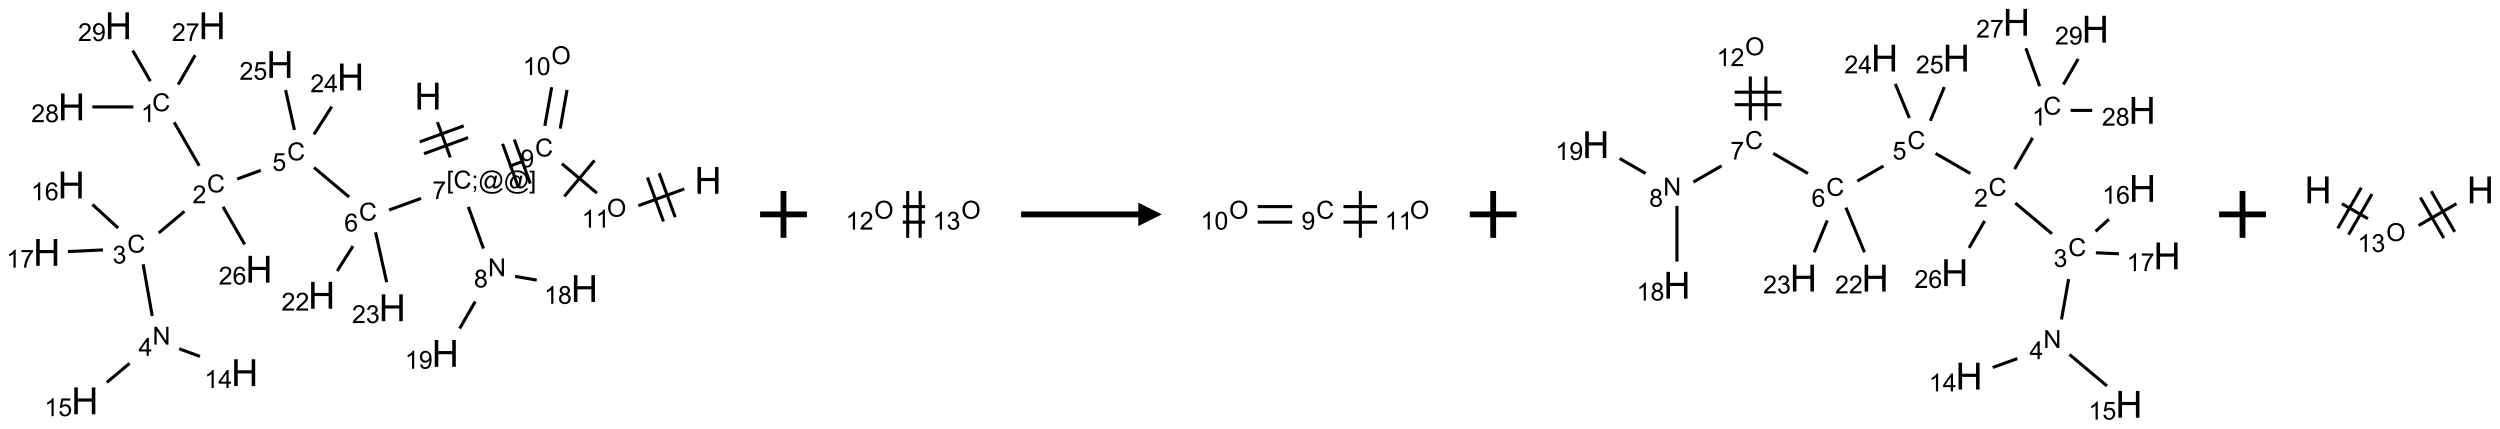 <?xml version="1.0" encoding="UTF-8"?>
<svg xmlns="http://www.w3.org/2000/svg" xmlns:xlink="http://www.w3.org/1999/xlink" width="1067" height="183" viewBox="0 0 1067 183">
<defs>
<g>
<g id="glyph-0-0">
<path d="M 2 0 L 2 -10 L 10 -10 L 10 0 Z M 2.25 -0.25 L 9.75 -0.25 L 9.75 -9.75 L 2.25 -9.75 Z M 2.25 -0.25 "/>
</g>
<g id="glyph-0-1">
<path d="M 1.281 0 L 1.281 -11.453 L 2.797 -11.453 L 2.797 -6.75 L 8.75 -6.75 L 8.75 -11.453 L 10.266 -11.453 L 10.266 0 L 8.75 0 L 8.75 -5.398 L 2.797 -5.398 L 2.797 0 Z M 1.281 0 "/>
</g>
<g id="glyph-1-0">
<path d="M 1.332 0 L 1.332 -6.668 L 6.668 -6.668 L 6.668 0 Z M 1.5 -0.168 L 6.5 -0.168 L 6.5 -6.5 L 1.5 -6.5 Z M 1.5 -0.168 "/>
</g>
<g id="glyph-1-1">
<path d="M 0.723 2.121 L 0.723 -7.637 L 2.793 -7.637 L 2.793 -6.859 L 1.66 -6.859 L 1.66 1.344 L 2.793 1.344 L 2.793 2.121 Z M 0.723 2.121 "/>
</g>
<g id="glyph-1-2">
<path d="M 6.27 -2.676 L 7.281 -2.422 C 7.07 -1.594 6.688 -0.961 6.137 -0.523 C 5.586 -0.086 4.914 0.129 4.121 0.129 C 3.297 0.129 2.629 -0.039 2.113 -0.371 C 1.598 -0.707 1.203 -1.191 0.934 -1.828 C 0.664 -2.465 0.531 -3.145 0.531 -3.875 C 0.531 -4.672 0.684 -5.363 0.988 -5.957 C 1.293 -6.547 1.723 -6.996 2.285 -7.305 C 2.844 -7.613 3.461 -7.766 4.137 -7.766 C 4.898 -7.766 5.543 -7.57 6.062 -7.184 C 6.582 -6.793 6.945 -6.246 7.152 -5.543 L 6.156 -5.309 C 5.98 -5.863 5.723 -6.266 5.387 -6.52 C 5.051 -6.773 4.625 -6.902 4.113 -6.902 C 3.527 -6.902 3.039 -6.762 2.645 -6.48 C 2.25 -6.199 1.973 -5.82 1.812 -5.348 C 1.652 -4.871 1.574 -4.383 1.574 -3.879 C 1.574 -3.23 1.668 -2.664 1.855 -2.18 C 2.047 -1.695 2.34 -1.332 2.738 -1.094 C 3.137 -0.855 3.57 -0.734 4.035 -0.734 C 4.602 -0.734 5.082 -0.898 5.473 -1.223 C 5.867 -1.551 6.133 -2.035 6.27 -2.676 Z M 6.27 -2.676 "/>
</g>
<g id="glyph-1-3">
<path d="M 0.949 -4.465 L 0.949 -5.531 L 2.016 -5.531 L 2.016 -4.465 Z M 0.949 0 L 0.949 -1.066 L 2.016 -1.066 L 2.016 0 C 2.016 0.391 1.945 0.711 1.809 0.949 C 1.668 1.191 1.449 1.379 1.145 1.512 L 0.887 1.109 C 1.082 1.023 1.23 0.895 1.324 0.727 C 1.418 0.559 1.469 0.316 1.48 0 Z M 0.949 0 "/>
</g>
<g id="glyph-1-4">
<path d="M 6.047 -0.848 C 5.82 -0.59 5.57 -0.379 5.289 -0.223 C 5.008 -0.062 4.73 0.016 4.449 0.016 C 4.141 0.016 3.84 -0.074 3.547 -0.254 C 3.254 -0.434 3.02 -0.715 2.836 -1.09 C 2.652 -1.465 2.562 -1.875 2.562 -2.324 C 2.562 -2.875 2.703 -3.43 2.988 -3.98 C 3.27 -4.535 3.621 -4.953 4.043 -5.23 C 4.461 -5.508 4.871 -5.645 5.266 -5.645 C 5.566 -5.645 5.855 -5.566 6.129 -5.41 C 6.402 -5.25 6.641 -5.012 6.84 -4.688 L 7.016 -5.496 L 7.949 -5.496 L 7.199 -2 C 7.094 -1.516 7.043 -1.246 7.043 -1.191 C 7.043 -1.098 7.078 -1.02 7.148 -0.949 C 7.219 -0.883 7.305 -0.848 7.406 -0.848 C 7.59 -0.848 7.832 -0.953 8.129 -1.168 C 8.527 -1.445 8.84 -1.816 9.07 -2.285 C 9.301 -2.75 9.418 -3.234 9.418 -3.73 C 9.418 -4.309 9.27 -4.852 8.973 -5.355 C 8.676 -5.859 8.23 -6.262 7.645 -6.562 C 7.055 -6.863 6.406 -7.016 5.691 -7.016 C 4.879 -7.016 4.137 -6.824 3.465 -6.445 C 2.793 -6.066 2.273 -5.52 1.902 -4.809 C 1.535 -4.098 1.348 -3.34 1.348 -2.527 C 1.348 -1.676 1.535 -0.941 1.902 -0.328 C 2.273 0.285 2.809 0.742 3.508 1.035 C 4.207 1.328 4.984 1.473 5.832 1.473 C 6.742 1.473 7.504 1.32 8.121 1.016 C 8.734 0.711 9.195 0.34 9.5 -0.098 L 10.441 -0.098 C 10.266 0.266 9.961 0.637 9.531 1.016 C 9.102 1.395 8.59 1.695 7.996 1.914 C 7.402 2.133 6.688 2.246 5.848 2.246 C 5.078 2.246 4.367 2.145 3.715 1.949 C 3.066 1.75 2.512 1.453 2.051 1.055 C 1.594 0.656 1.25 0.199 1.016 -0.316 C 0.723 -0.973 0.578 -1.684 0.578 -2.441 C 0.578 -3.289 0.75 -4.098 1.098 -4.863 C 1.523 -5.805 2.125 -6.527 2.902 -7.027 C 3.684 -7.527 4.629 -7.777 5.738 -7.777 C 6.602 -7.777 7.375 -7.602 8.059 -7.246 C 8.746 -6.895 9.285 -6.371 9.684 -5.672 C 10.02 -5.07 10.188 -4.418 10.188 -3.715 C 10.188 -2.707 9.832 -1.812 9.125 -1.031 C 8.492 -0.328 7.801 0.02 7.051 0.02 C 6.812 0.02 6.617 -0.016 6.473 -0.09 C 6.324 -0.16 6.215 -0.266 6.145 -0.402 C 6.102 -0.488 6.066 -0.637 6.047 -0.848 Z M 3.527 -2.262 C 3.527 -1.785 3.641 -1.414 3.863 -1.152 C 4.09 -0.887 4.348 -0.754 4.641 -0.754 C 4.836 -0.754 5.039 -0.812 5.254 -0.93 C 5.469 -1.047 5.676 -1.219 5.871 -1.449 C 6.066 -1.676 6.23 -1.969 6.355 -2.32 C 6.48 -2.672 6.543 -3.027 6.543 -3.379 C 6.543 -3.852 6.426 -4.219 6.191 -4.48 C 5.957 -4.738 5.672 -4.871 5.332 -4.871 C 5.109 -4.871 4.902 -4.812 4.707 -4.699 C 4.512 -4.586 4.32 -4.406 4.137 -4.156 C 3.953 -3.906 3.805 -3.602 3.691 -3.246 C 3.582 -2.887 3.527 -2.559 3.527 -2.262 Z M 3.527 -2.262 "/>
</g>
<g id="glyph-1-5">
<path d="M 2.27 2.121 L 0.203 2.121 L 0.203 1.344 L 1.332 1.344 L 1.332 -6.859 L 0.203 -6.859 L 0.203 -7.637 L 2.27 -7.637 Z M 2.27 2.121 "/>
</g>
<g id="glyph-1-6">
<path d="M 0.504 -6.637 L 0.504 -7.535 L 5.449 -7.535 L 5.449 -6.809 C 4.961 -6.289 4.48 -5.602 4.004 -4.746 C 3.527 -3.887 3.156 -3.004 2.895 -2.098 C 2.707 -1.461 2.59 -0.762 2.535 0 L 1.574 0 C 1.582 -0.602 1.703 -1.328 1.926 -2.176 C 2.152 -3.027 2.477 -3.848 2.898 -4.637 C 3.32 -5.426 3.77 -6.094 4.246 -6.637 Z M 0.504 -6.637 "/>
</g>
<g id="glyph-1-7">
<path d="M 5.309 -5.766 L 4.375 -5.691 C 4.293 -6.059 4.172 -6.328 4.02 -6.496 C 3.766 -6.762 3.453 -6.895 3.082 -6.895 C 2.785 -6.895 2.523 -6.812 2.297 -6.645 C 2 -6.43 1.77 -6.117 1.598 -5.703 C 1.43 -5.289 1.34 -4.703 1.332 -3.938 C 1.559 -4.281 1.836 -4.535 2.16 -4.703 C 2.488 -4.871 2.828 -4.953 3.188 -4.953 C 3.812 -4.953 4.344 -4.723 4.785 -4.262 C 5.223 -3.801 5.441 -3.207 5.441 -2.48 C 5.441 -2 5.34 -1.555 5.133 -1.145 C 4.926 -0.73 4.641 -0.418 4.281 -0.199 C 3.922 0.02 3.512 0.129 3.051 0.129 C 2.27 0.129 1.633 -0.156 1.141 -0.73 C 0.648 -1.305 0.402 -2.254 0.402 -3.574 C 0.402 -5.051 0.672 -6.121 1.219 -6.793 C 1.695 -7.375 2.336 -7.668 3.141 -7.668 C 3.742 -7.668 4.234 -7.5 4.617 -7.16 C 5 -6.824 5.23 -6.359 5.309 -5.766 Z M 1.48 -2.473 C 1.48 -2.152 1.547 -1.844 1.684 -1.547 C 1.82 -1.25 2.016 -1.027 2.262 -0.871 C 2.508 -0.719 2.766 -0.641 3.035 -0.641 C 3.434 -0.641 3.773 -0.801 4.059 -1.121 C 4.344 -1.441 4.484 -1.875 4.484 -2.422 C 4.484 -2.949 4.344 -3.367 4.062 -3.668 C 3.781 -3.973 3.426 -4.125 3 -4.125 C 2.578 -4.125 2.219 -3.973 1.922 -3.668 C 1.625 -3.363 1.48 -2.969 1.48 -2.473 Z M 1.48 -2.473 "/>
</g>
<g id="glyph-1-8">
<path d="M 0.441 -2 L 1.426 -2.082 C 1.5 -1.605 1.668 -1.242 1.934 -1.004 C 2.199 -0.762 2.52 -0.641 2.895 -0.641 C 3.348 -0.641 3.73 -0.812 4.043 -1.152 C 4.355 -1.492 4.512 -1.941 4.512 -2.504 C 4.512 -3.039 4.359 -3.461 4.059 -3.77 C 3.758 -4.078 3.367 -4.234 2.879 -4.234 C 2.578 -4.234 2.305 -4.164 2.062 -4.027 C 1.82 -3.891 1.629 -3.715 1.488 -3.496 L 0.609 -3.609 L 1.348 -7.531 L 5.145 -7.531 L 5.145 -6.637 L 2.098 -6.637 L 1.688 -4.582 C 2.145 -4.902 2.625 -5.062 3.129 -5.062 C 3.797 -5.062 4.359 -4.832 4.816 -4.371 C 5.277 -3.91 5.504 -3.312 5.504 -2.59 C 5.504 -1.898 5.305 -1.301 4.902 -0.797 C 4.41 -0.18 3.742 0.129 2.895 0.129 C 2.199 0.129 1.633 -0.062 1.195 -0.453 C 0.758 -0.844 0.504 -1.359 0.441 -2 Z M 0.441 -2 "/>
</g>
<g id="glyph-1-9">
<path d="M 5.371 -0.902 L 5.371 0 L 0.324 0 C 0.316 -0.227 0.352 -0.441 0.434 -0.652 C 0.562 -0.996 0.766 -1.332 1.051 -1.668 C 1.332 -2 1.742 -2.387 2.277 -2.824 C 3.105 -3.504 3.668 -4.043 3.957 -4.441 C 4.25 -4.84 4.395 -5.215 4.395 -5.566 C 4.395 -5.938 4.262 -6.254 3.996 -6.508 C 3.73 -6.762 3.387 -6.891 2.957 -6.891 C 2.508 -6.891 2.145 -6.754 1.875 -6.484 C 1.605 -6.215 1.469 -5.84 1.465 -5.359 L 0.5 -5.457 C 0.566 -6.176 0.812 -6.727 1.246 -7.102 C 1.676 -7.477 2.254 -7.668 2.98 -7.668 C 3.711 -7.668 4.293 -7.465 4.719 -7.059 C 5.145 -6.652 5.359 -6.148 5.359 -5.547 C 5.359 -5.242 5.297 -4.941 5.172 -4.645 C 5.047 -4.352 4.84 -4.039 4.551 -3.715 C 4.262 -3.387 3.777 -2.938 3.105 -2.371 C 2.543 -1.898 2.18 -1.578 2.02 -1.41 C 1.859 -1.242 1.73 -1.07 1.625 -0.902 Z M 5.371 -0.902 "/>
</g>
<g id="glyph-1-10">
<path d="M 3.973 0 L 3.035 0 L 3.035 -5.973 C 2.809 -5.758 2.516 -5.543 2.148 -5.328 C 1.781 -5.113 1.453 -4.953 1.16 -4.844 L 1.16 -5.75 C 1.684 -5.996 2.145 -6.297 2.535 -6.645 C 2.93 -6.996 3.207 -7.336 3.371 -7.668 L 3.973 -7.668 Z M 3.973 0 "/>
</g>
<g id="glyph-1-11">
<path d="M 1.887 -4.141 C 1.496 -4.281 1.207 -4.484 1.02 -4.75 C 0.832 -5.016 0.738 -5.328 0.738 -5.699 C 0.738 -6.254 0.938 -6.719 1.34 -7.098 C 1.738 -7.477 2.27 -7.668 2.934 -7.668 C 3.598 -7.668 4.137 -7.473 4.543 -7.086 C 4.949 -6.699 5.152 -6.227 5.152 -5.672 C 5.152 -5.316 5.059 -5.008 4.871 -4.746 C 4.688 -4.484 4.406 -4.281 4.027 -4.141 C 4.496 -3.988 4.852 -3.742 5.098 -3.402 C 5.34 -3.062 5.465 -2.656 5.465 -2.184 C 5.465 -1.531 5.234 -0.98 4.77 -0.535 C 4.309 -0.09 3.703 0.129 2.949 0.129 C 2.195 0.129 1.586 -0.094 1.125 -0.539 C 0.664 -0.984 0.434 -1.543 0.434 -2.207 C 0.434 -2.703 0.559 -3.121 0.809 -3.457 C 1.062 -3.793 1.422 -4.02 1.887 -4.141 Z M 1.699 -5.73 C 1.699 -5.367 1.812 -5.074 2.047 -4.844 C 2.281 -4.613 2.582 -4.5 2.953 -4.5 C 3.312 -4.5 3.609 -4.613 3.84 -4.84 C 4.07 -5.066 4.188 -5.348 4.188 -5.676 C 4.188 -6.02 4.07 -6.309 3.832 -6.543 C 3.594 -6.777 3.297 -6.895 2.941 -6.895 C 2.586 -6.895 2.289 -6.781 2.051 -6.551 C 1.816 -6.324 1.699 -6.047 1.699 -5.73 Z M 1.395 -2.203 C 1.395 -1.938 1.461 -1.676 1.586 -1.426 C 1.711 -1.176 1.902 -0.984 2.152 -0.848 C 2.402 -0.711 2.672 -0.641 2.957 -0.641 C 3.406 -0.641 3.777 -0.785 4.066 -1.074 C 4.359 -1.363 4.504 -1.727 4.504 -2.172 C 4.504 -2.625 4.355 -2.996 4.055 -3.293 C 3.754 -3.586 3.379 -3.734 2.926 -3.734 C 2.484 -3.734 2.121 -3.59 1.832 -3.297 C 1.543 -3.004 1.395 -2.641 1.395 -2.203 Z M 1.395 -2.203 "/>
</g>
<g id="glyph-1-12">
<path d="M 0.582 -1.766 L 1.484 -1.848 C 1.562 -1.426 1.707 -1.117 1.922 -0.926 C 2.137 -0.734 2.414 -0.641 2.75 -0.641 C 3.039 -0.641 3.289 -0.707 3.508 -0.84 C 3.727 -0.973 3.902 -1.148 4.043 -1.367 C 4.18 -1.586 4.297 -1.887 4.391 -2.262 C 4.484 -2.637 4.531 -3.016 4.531 -3.406 C 4.531 -3.449 4.531 -3.512 4.527 -3.594 C 4.34 -3.297 4.082 -3.055 3.758 -2.867 C 3.434 -2.68 3.082 -2.59 2.703 -2.59 C 2.07 -2.59 1.535 -2.816 1.098 -3.277 C 0.66 -3.734 0.441 -4.34 0.441 -5.09 C 0.441 -5.863 0.672 -6.484 1.129 -6.957 C 1.586 -7.43 2.156 -7.668 2.844 -7.668 C 3.34 -7.668 3.793 -7.531 4.207 -7.266 C 4.617 -7 4.93 -6.617 5.145 -6.121 C 5.355 -5.629 5.465 -4.91 5.465 -3.973 C 5.465 -2.996 5.359 -2.223 5.145 -1.645 C 4.934 -1.066 4.617 -0.625 4.199 -0.324 C 3.781 -0.02 3.293 0.129 2.73 0.129 C 2.133 0.129 1.645 -0.035 1.266 -0.367 C 0.887 -0.699 0.66 -1.164 0.582 -1.766 Z M 4.422 -5.137 C 4.422 -5.676 4.277 -6.102 3.992 -6.418 C 3.707 -6.734 3.359 -6.891 2.957 -6.891 C 2.543 -6.891 2.18 -6.719 1.871 -6.379 C 1.562 -6.039 1.406 -5.598 1.406 -5.059 C 1.406 -4.57 1.555 -4.176 1.848 -3.871 C 2.141 -3.566 2.5 -3.418 2.934 -3.418 C 3.367 -3.418 3.723 -3.57 4.004 -3.871 C 4.281 -4.176 4.422 -4.598 4.422 -5.137 Z M 4.422 -5.137 "/>
</g>
<g id="glyph-1-13">
<path d="M 0.449 -2.016 L 1.387 -2.141 C 1.492 -1.609 1.676 -1.227 1.934 -0.992 C 2.191 -0.758 2.508 -0.641 2.879 -0.641 C 3.32 -0.641 3.695 -0.793 3.996 -1.098 C 4.301 -1.402 4.453 -1.781 4.453 -2.234 C 4.453 -2.664 4.312 -3.02 4.031 -3.301 C 3.75 -3.578 3.391 -3.719 2.957 -3.719 C 2.781 -3.719 2.562 -3.684 2.297 -3.613 L 2.402 -4.438 C 2.465 -4.43 2.516 -4.426 2.551 -4.426 C 2.949 -4.426 3.312 -4.531 3.629 -4.738 C 3.949 -4.949 4.109 -5.27 4.109 -5.703 C 4.109 -6.047 3.992 -6.332 3.762 -6.559 C 3.527 -6.785 3.227 -6.895 2.859 -6.895 C 2.496 -6.895 2.191 -6.781 1.949 -6.551 C 1.707 -6.324 1.547 -5.98 1.48 -5.52 L 0.543 -5.688 C 0.656 -6.316 0.918 -6.805 1.324 -7.148 C 1.73 -7.492 2.234 -7.668 2.84 -7.668 C 3.254 -7.668 3.641 -7.578 3.988 -7.398 C 4.34 -7.219 4.609 -6.977 4.793 -6.668 C 4.98 -6.359 5.074 -6.031 5.074 -5.684 C 5.074 -5.352 4.984 -5.051 4.809 -4.781 C 4.629 -4.512 4.367 -4.297 4.02 -4.137 C 4.473 -4.031 4.824 -3.816 5.074 -3.488 C 5.324 -3.16 5.449 -2.75 5.449 -2.254 C 5.449 -1.59 5.203 -1.023 4.719 -0.559 C 4.234 -0.098 3.617 0.137 2.875 0.137 C 2.203 0.137 1.648 -0.062 1.207 -0.465 C 0.762 -0.863 0.512 -1.379 0.449 -2.016 Z M 0.449 -2.016 "/>
</g>
<g id="glyph-1-14">
<path d="M 0.812 0 L 0.812 -7.637 L 1.848 -7.637 L 5.859 -1.641 L 5.859 -7.637 L 6.828 -7.637 L 6.828 0 L 5.793 0 L 1.781 -6 L 1.781 0 Z M 0.812 0 "/>
</g>
<g id="glyph-1-15">
<path d="M 3.449 0 L 3.449 -1.828 L 0.137 -1.828 L 0.137 -2.688 L 3.621 -7.637 L 4.387 -7.637 L 4.387 -2.688 L 5.418 -2.688 L 5.418 -1.828 L 4.387 -1.828 L 4.387 0 Z M 3.449 -2.688 L 3.449 -6.129 L 1.059 -2.688 Z M 3.449 -2.688 "/>
</g>
<g id="glyph-1-16">
<path d="M 0.516 -3.719 C 0.516 -4.984 0.855 -5.977 1.535 -6.695 C 2.215 -7.414 3.094 -7.77 4.172 -7.77 C 4.875 -7.77 5.512 -7.602 6.078 -7.266 C 6.645 -6.93 7.074 -6.461 7.371 -5.855 C 7.668 -5.254 7.816 -4.57 7.816 -3.809 C 7.816 -3.035 7.66 -2.34 7.348 -1.73 C 7.035 -1.117 6.594 -0.656 6.02 -0.34 C 5.449 -0.027 4.828 0.129 4.168 0.129 C 3.449 0.129 2.805 -0.043 2.238 -0.391 C 1.672 -0.738 1.246 -1.211 0.953 -1.812 C 0.66 -2.414 0.516 -3.047 0.516 -3.719 Z M 1.559 -3.703 C 1.559 -2.781 1.805 -2.059 2.301 -1.527 C 2.793 -1 3.414 -0.734 4.16 -0.734 C 4.922 -0.734 5.547 -1 6.039 -1.535 C 6.531 -2.07 6.777 -2.828 6.777 -3.812 C 6.777 -4.434 6.672 -4.977 6.461 -5.441 C 6.25 -5.902 5.945 -6.262 5.539 -6.52 C 5.133 -6.773 4.68 -6.902 4.176 -6.902 C 3.461 -6.902 2.848 -6.656 2.332 -6.164 C 1.816 -5.672 1.559 -4.852 1.559 -3.703 Z M 1.559 -3.703 "/>
</g>
<g id="glyph-1-17">
<path d="M 0.441 -3.766 C 0.441 -4.668 0.535 -5.395 0.723 -5.945 C 0.906 -6.496 1.184 -6.922 1.551 -7.219 C 1.918 -7.516 2.375 -7.668 2.934 -7.668 C 3.344 -7.668 3.703 -7.586 4.012 -7.418 C 4.32 -7.254 4.574 -7.016 4.777 -6.707 C 4.977 -6.395 5.137 -6.016 5.25 -5.57 C 5.363 -5.125 5.422 -4.523 5.422 -3.766 C 5.422 -2.871 5.328 -2.148 5.145 -1.598 C 4.961 -1.047 4.688 -0.621 4.32 -0.32 C 3.953 -0.02 3.492 0.129 2.934 0.129 C 2.195 0.129 1.617 -0.133 1.199 -0.66 C 0.695 -1.297 0.441 -2.332 0.441 -3.766 Z M 1.406 -3.766 C 1.406 -2.512 1.555 -1.68 1.848 -1.262 C 2.141 -0.848 2.5 -0.641 2.934 -0.641 C 3.363 -0.641 3.727 -0.848 4.02 -1.266 C 4.312 -1.684 4.457 -2.516 4.457 -3.766 C 4.457 -5.023 4.312 -5.859 4.02 -6.27 C 3.727 -6.684 3.359 -6.891 2.922 -6.891 C 2.492 -6.891 2.148 -6.707 1.891 -6.344 C 1.566 -5.879 1.406 -5.02 1.406 -3.766 Z M 1.406 -3.766 "/>
</g>
</g>
</defs>
<path fill="none" stroke-width="0.033" stroke-linecap="butt" stroke-linejoin="miter" stroke="rgb(0%, 0%, 0%)" stroke-opacity="1" stroke-miterlimit="10" d="M 4.169 1.028 L 4.306 1.405 " transform="matrix(40, 0, 0, 40, 19.936, 10.99)"/>
<path fill="none" stroke-width="0.033" stroke-linecap="butt" stroke-linejoin="miter" stroke="rgb(0%, 0%, 0%)" stroke-opacity="1" stroke-miterlimit="10" d="M 4.026 1.365 L 4.496 1.194 " transform="matrix(40, 0, 0, 40, 19.936, 10.99)"/>
<path fill="none" stroke-width="0.033" stroke-linecap="butt" stroke-linejoin="miter" stroke="rgb(0%, 0%, 0%)" stroke-opacity="1" stroke-miterlimit="10" d="M 3.98 1.239 L 4.45 1.068 " transform="matrix(40, 0, 0, 40, 19.936, 10.99)"/>
<path fill="none" stroke-width="0.033" stroke-linecap="butt" stroke-linejoin="miter" stroke="rgb(0%, 0%, 0%)" stroke-opacity="1" stroke-miterlimit="10" d="M 3.994 1.842 L 3.653 1.966 " transform="matrix(40, 0, 0, 40, 19.936, 10.99)"/>
<path fill="none" stroke-width="0.033" stroke-linecap="butt" stroke-linejoin="miter" stroke="rgb(0%, 0%, 0%)" stroke-opacity="1" stroke-miterlimit="10" d="M 3.226 1.827 L 2.852 1.513 " transform="matrix(40, 0, 0, 40, 19.936, 10.99)"/>
<path fill="none" stroke-width="0.033" stroke-linecap="butt" stroke-linejoin="miter" stroke="rgb(0%, 0%, 0%)" stroke-opacity="1" stroke-miterlimit="10" d="M 2.285 1.543 L 2.032 1.635 " transform="matrix(40, 0, 0, 40, 19.936, 10.99)"/>
<path fill="none" stroke-width="0.033" stroke-linecap="butt" stroke-linejoin="miter" stroke="rgb(0%, 0%, 0%)" stroke-opacity="1" stroke-miterlimit="10" d="M 1.627 1.494 L 1.36 1.03 " transform="matrix(40, 0, 0, 40, 19.936, 10.99)"/>
<path fill="none" stroke-width="0.033" stroke-linecap="butt" stroke-linejoin="miter" stroke="rgb(0%, 0%, 0%)" stroke-opacity="1" stroke-miterlimit="10" d="M 1.403 0.628 L 1.584 0.314 " transform="matrix(40, 0, 0, 40, 19.936, 10.99)"/>
<path fill="none" stroke-width="0.033" stroke-linecap="butt" stroke-linejoin="miter" stroke="rgb(0%, 0%, 0%)" stroke-opacity="1" stroke-miterlimit="10" d="M 0.925 0.866 L 0.487 0.866 " transform="matrix(40, 0, 0, 40, 19.936, 10.99)"/>
<path fill="none" stroke-width="0.033" stroke-linecap="butt" stroke-linejoin="miter" stroke="rgb(0%, 0%, 0%)" stroke-opacity="1" stroke-miterlimit="10" d="M 1.106 0.591 L 0.918 0.265 " transform="matrix(40, 0, 0, 40, 19.936, 10.99)"/>
<path fill="none" stroke-width="0.033" stroke-linecap="butt" stroke-linejoin="miter" stroke="rgb(0%, 0%, 0%)" stroke-opacity="1" stroke-miterlimit="10" d="M 1.469 1.981 L 1.195 2.211 " transform="matrix(40, 0, 0, 40, 19.936, 10.99)"/>
<path fill="none" stroke-width="0.033" stroke-linecap="butt" stroke-linejoin="miter" stroke="rgb(0%, 0%, 0%)" stroke-opacity="1" stroke-miterlimit="10" d="M 1.029 2.545 L 1.126 3.097 " transform="matrix(40, 0, 0, 40, 19.936, 10.99)"/>
<path fill="none" stroke-width="0.033" stroke-linecap="butt" stroke-linejoin="miter" stroke="rgb(0%, 0%, 0%)" stroke-opacity="1" stroke-miterlimit="10" d="M 1.413 3.447 L 1.635 3.528 " transform="matrix(40, 0, 0, 40, 19.936, 10.99)"/>
<path fill="none" stroke-width="0.033" stroke-linecap="butt" stroke-linejoin="miter" stroke="rgb(0%, 0%, 0%)" stroke-opacity="1" stroke-miterlimit="10" d="M 0.884 3.602 L 0.641 3.806 " transform="matrix(40, 0, 0, 40, 19.936, 10.99)"/>
<path fill="none" stroke-width="0.033" stroke-linecap="butt" stroke-linejoin="miter" stroke="rgb(0%, 0%, 0%)" stroke-opacity="1" stroke-miterlimit="10" d="M 0.762 2.158 L 0.488 1.907 " transform="matrix(40, 0, 0, 40, 19.936, 10.99)"/>
<path fill="none" stroke-width="0.033" stroke-linecap="butt" stroke-linejoin="miter" stroke="rgb(0%, 0%, 0%)" stroke-opacity="1" stroke-miterlimit="10" d="M 0.6 2.392 L 0.227 2.409 " transform="matrix(40, 0, 0, 40, 19.936, 10.99)"/>
<path fill="none" stroke-width="0.033" stroke-linecap="butt" stroke-linejoin="miter" stroke="rgb(0%, 0%, 0%)" stroke-opacity="1" stroke-miterlimit="10" d="M 1.881 1.932 L 2.112 2.333 " transform="matrix(40, 0, 0, 40, 19.936, 10.99)"/>
<path fill="none" stroke-width="0.033" stroke-linecap="butt" stroke-linejoin="miter" stroke="rgb(0%, 0%, 0%)" stroke-opacity="1" stroke-miterlimit="10" d="M 2.852 1.159 L 3.041 0.863 " transform="matrix(40, 0, 0, 40, 19.936, 10.99)"/>
<path fill="none" stroke-width="0.033" stroke-linecap="butt" stroke-linejoin="miter" stroke="rgb(0%, 0%, 0%)" stroke-opacity="1" stroke-miterlimit="10" d="M 2.643 1.112 L 2.549 0.687 " transform="matrix(40, 0, 0, 40, 19.936, 10.99)"/>
<path fill="none" stroke-width="0.033" stroke-linecap="butt" stroke-linejoin="miter" stroke="rgb(0%, 0%, 0%)" stroke-opacity="1" stroke-miterlimit="10" d="M 3.268 2.351 L 3.099 2.617 " transform="matrix(40, 0, 0, 40, 19.936, 10.99)"/>
<path fill="none" stroke-width="0.033" stroke-linecap="butt" stroke-linejoin="miter" stroke="rgb(0%, 0%, 0%)" stroke-opacity="1" stroke-miterlimit="10" d="M 3.509 2.204 L 3.627 2.736 " transform="matrix(40, 0, 0, 40, 19.936, 10.99)"/>
<path fill="none" stroke-width="0.033" stroke-linecap="butt" stroke-linejoin="miter" stroke="rgb(0%, 0%, 0%)" stroke-opacity="1" stroke-miterlimit="10" d="M 4.499 1.933 L 4.66 2.377 " transform="matrix(40, 0, 0, 40, 19.936, 10.99)"/>
<path fill="none" stroke-width="0.033" stroke-linecap="butt" stroke-linejoin="miter" stroke="rgb(0%, 0%, 0%)" stroke-opacity="1" stroke-miterlimit="10" d="M 4.998 2.674 L 5.228 2.714 " transform="matrix(40, 0, 0, 40, 19.936, 10.99)"/>
<path fill="none" stroke-width="0.033" stroke-linecap="butt" stroke-linejoin="miter" stroke="rgb(0%, 0%, 0%)" stroke-opacity="1" stroke-miterlimit="10" d="M 4.572 2.943 L 4.406 3.231 " transform="matrix(40, 0, 0, 40, 19.936, 10.99)"/>
<path fill="none" stroke-width="0.033" stroke-linecap="butt" stroke-linejoin="miter" stroke="rgb(0%, 0%, 0%)" stroke-opacity="1" stroke-miterlimit="10" d="M 4.934 1.5 L 5.091 1.443 " transform="matrix(40, 0, 0, 40, 19.936, 10.99)"/>
<path fill="none" stroke-width="0.033" stroke-linecap="butt" stroke-linejoin="miter" stroke="rgb(0%, 0%, 0%)" stroke-opacity="1" stroke-miterlimit="10" d="M 5.16 1.684 L 4.989 1.214 " transform="matrix(40, 0, 0, 40, 19.936, 10.99)"/>
<path fill="none" stroke-width="0.033" stroke-linecap="butt" stroke-linejoin="miter" stroke="rgb(0%, 0%, 0%)" stroke-opacity="1" stroke-miterlimit="10" d="M 5.035 1.73 L 4.864 1.26 " transform="matrix(40, 0, 0, 40, 19.936, 10.99)"/>
<path fill="none" stroke-width="0.033" stroke-linecap="butt" stroke-linejoin="miter" stroke="rgb(0%, 0%, 0%)" stroke-opacity="1" stroke-miterlimit="10" d="M 5.479 1.097 L 5.552 0.685 " transform="matrix(40, 0, 0, 40, 19.936, 10.99)"/>
<path fill="none" stroke-width="0.033" stroke-linecap="butt" stroke-linejoin="miter" stroke="rgb(0%, 0%, 0%)" stroke-opacity="1" stroke-miterlimit="10" d="M 5.315 1.068 L 5.388 0.656 " transform="matrix(40, 0, 0, 40, 19.936, 10.99)"/>
<path fill="none" stroke-width="0.033" stroke-linecap="butt" stroke-linejoin="miter" stroke="rgb(0%, 0%, 0%)" stroke-opacity="1" stroke-miterlimit="10" d="M 5.497 1.472 L 5.871 1.786 " transform="matrix(40, 0, 0, 40, 19.936, 10.99)"/>
<path fill="none" stroke-width="0.033" stroke-linecap="butt" stroke-linejoin="miter" stroke="rgb(0%, 0%, 0%)" stroke-opacity="1" stroke-miterlimit="10" d="M 5.523 1.821 L 5.845 1.437 " transform="matrix(40, 0, 0, 40, 19.936, 10.99)"/>
<path fill="none" stroke-width="0.033" stroke-linecap="butt" stroke-linejoin="miter" stroke="rgb(0%, 0%, 0%)" stroke-opacity="1" stroke-miterlimit="10" d="M 6.312 1.92 L 6.803 1.741 " transform="matrix(40, 0, 0, 40, 19.936, 10.99)"/>
<path fill="none" stroke-width="0.033" stroke-linecap="butt" stroke-linejoin="miter" stroke="rgb(0%, 0%, 0%)" stroke-opacity="1" stroke-miterlimit="10" d="M 6.706 2.043 L 6.535 1.573 " transform="matrix(40, 0, 0, 40, 19.936, 10.99)"/>
<path fill="none" stroke-width="0.033" stroke-linecap="butt" stroke-linejoin="miter" stroke="rgb(0%, 0%, 0%)" stroke-opacity="1" stroke-miterlimit="10" d="M 6.581 2.089 L 6.41 1.619 " transform="matrix(40, 0, 0, 40, 19.936, 10.99)"/>
<g fill="rgb(0%, 0%, 0%)" fill-opacity="1">
<use xlink:href="#glyph-0-1" x="176.902" y="46.762"/>
</g>
<g fill="rgb(0%, 0%, 0%)" fill-opacity="1">
<use xlink:href="#glyph-1-1" x="190.57" y="80.477"/>
<use xlink:href="#glyph-1-2" x="193.534" y="80.477"/>
<use xlink:href="#glyph-1-3" x="201.237" y="80.477"/>
<use xlink:href="#glyph-1-4" x="204.201" y="80.477"/>
<use xlink:href="#glyph-1-4" x="215.029" y="80.477"/>
<use xlink:href="#glyph-1-5" x="225.857" y="80.477"/>
</g>
<g fill="rgb(0%, 0%, 0%)" fill-opacity="1">
<use xlink:href="#glyph-1-6" x="184.512" y="84.973"/>
</g>
<g fill="rgb(0%, 0%, 0%)" fill-opacity="1">
<use xlink:href="#glyph-1-2" x="153.176" y="94.148"/>
</g>
<g fill="rgb(0%, 0%, 0%)" fill-opacity="1">
<use xlink:href="#glyph-1-7" x="146.93" y="98.785"/>
</g>
<g fill="rgb(0%, 0%, 0%)" fill-opacity="1">
<use xlink:href="#glyph-1-2" x="122.535" y="68.438"/>
</g>
<g fill="rgb(0%, 0%, 0%)" fill-opacity="1">
<use xlink:href="#glyph-1-8" x="116.223" y="72.938"/>
</g>
<g fill="rgb(0%, 0%, 0%)" fill-opacity="1">
<use xlink:href="#glyph-1-2" x="88.32" y="82.117"/>
</g>
<g fill="rgb(0%, 0%, 0%)" fill-opacity="1">
<use xlink:href="#glyph-1-9" x="82.148" y="86.754"/>
</g>
<g fill="rgb(0%, 0%, 0%)" fill-opacity="1">
<use xlink:href="#glyph-1-2" x="64.945" y="47.477"/>
</g>
<g fill="rgb(0%, 0%, 0%)" fill-opacity="1">
<use xlink:href="#glyph-1-10" x="60.168" y="52.113"/>
</g>
<g fill="rgb(0%, 0%, 0%)" fill-opacity="1">
<use xlink:href="#glyph-0-1" x="84.766" y="16.719"/>
</g>
<g fill="rgb(0%, 0%, 0%)" fill-opacity="1">
<use xlink:href="#glyph-1-9" x="73.336" y="17.512"/>
<use xlink:href="#glyph-1-6" x="79.268" y="17.512"/>
</g>
<g fill="rgb(0%, 0%, 0%)" fill-opacity="1">
<use xlink:href="#glyph-0-1" x="24.766" y="51.359"/>
</g>
<g fill="rgb(0%, 0%, 0%)" fill-opacity="1">
<use xlink:href="#glyph-1-9" x="13.32" y="52.152"/>
<use xlink:href="#glyph-1-11" x="19.253" y="52.152"/>
</g>
<g fill="rgb(0%, 0%, 0%)" fill-opacity="1">
<use xlink:href="#glyph-0-1" x="44.766" y="16.719"/>
</g>
<g fill="rgb(0%, 0%, 0%)" fill-opacity="1">
<use xlink:href="#glyph-1-9" x="33.32" y="17.512"/>
<use xlink:href="#glyph-1-12" x="39.253" y="17.512"/>
</g>
<g fill="rgb(0%, 0%, 0%)" fill-opacity="1">
<use xlink:href="#glyph-1-2" x="54.305" y="107.828"/>
</g>
<g fill="rgb(0%, 0%, 0%)" fill-opacity="1">
<use xlink:href="#glyph-1-13" x="48.055" y="112.465"/>
</g>
<g fill="rgb(0%, 0%, 0%)" fill-opacity="1">
<use xlink:href="#glyph-1-14" x="65.078" y="147.09"/>
</g>
<g fill="rgb(0%, 0%, 0%)" fill-opacity="1">
<use xlink:href="#glyph-1-15" x="59.141" y="151.824"/>
</g>
<g fill="rgb(0%, 0%, 0%)" fill-opacity="1">
<use xlink:href="#glyph-0-1" x="98.66" y="164.785"/>
</g>
<g fill="rgb(0%, 0%, 0%)" fill-opacity="1">
<use xlink:href="#glyph-1-10" x="87.254" y="165.578"/>
<use xlink:href="#glyph-1-15" x="93.186" y="165.578"/>
</g>
<g fill="rgb(0%, 0%, 0%)" fill-opacity="1">
<use xlink:href="#glyph-0-1" x="30.43" y="176.816"/>
</g>
<g fill="rgb(0%, 0%, 0%)" fill-opacity="1">
<use xlink:href="#glyph-1-10" x="18.938" y="177.605"/>
<use xlink:href="#glyph-1-8" x="24.87" y="177.605"/>
</g>
<g fill="rgb(0%, 0%, 0%)" fill-opacity="1">
<use xlink:href="#glyph-0-1" x="24.633" y="84.688"/>
</g>
<g fill="rgb(0%, 0%, 0%)" fill-opacity="1">
<use xlink:href="#glyph-1-10" x="13.203" y="85.48"/>
<use xlink:href="#glyph-1-7" x="19.135" y="85.48"/>
</g>
<g fill="rgb(0%, 0%, 0%)" fill-opacity="1">
<use xlink:href="#glyph-0-1" x="14.164" y="113.457"/>
</g>
<g fill="rgb(0%, 0%, 0%)" fill-opacity="1">
<use xlink:href="#glyph-1-10" x="2.727" y="114.25"/>
<use xlink:href="#glyph-1-6" x="8.659" y="114.25"/>
</g>
<g fill="rgb(0%, 0%, 0%)" fill-opacity="1">
<use xlink:href="#glyph-0-1" x="104.766" y="120.641"/>
</g>
<g fill="rgb(0%, 0%, 0%)" fill-opacity="1">
<use xlink:href="#glyph-1-9" x="93.34" y="121.434"/>
<use xlink:href="#glyph-1-7" x="99.272" y="121.434"/>
</g>
<g fill="rgb(0%, 0%, 0%)" fill-opacity="1">
<use xlink:href="#glyph-0-1" x="143.848" y="38.582"/>
</g>
<g fill="rgb(0%, 0%, 0%)" fill-opacity="1">
<use xlink:href="#glyph-1-9" x="132.445" y="39.375"/>
<use xlink:href="#glyph-1-15" x="138.378" y="39.375"/>
</g>
<g fill="rgb(0%, 0%, 0%)" fill-opacity="1">
<use xlink:href="#glyph-0-1" x="113.695" y="33.266"/>
</g>
<g fill="rgb(0%, 0%, 0%)" fill-opacity="1">
<use xlink:href="#glyph-1-9" x="102.207" y="34.059"/>
<use xlink:href="#glyph-1-8" x="108.139" y="34.059"/>
</g>
<g fill="rgb(0%, 0%, 0%)" fill-opacity="1">
<use xlink:href="#glyph-0-1" x="131.504" y="131.766"/>
</g>
<g fill="rgb(0%, 0%, 0%)" fill-opacity="1">
<use xlink:href="#glyph-1-9" x="120.148" y="132.559"/>
<use xlink:href="#glyph-1-9" x="126.081" y="132.559"/>
</g>
<g fill="rgb(0%, 0%, 0%)" fill-opacity="1">
<use xlink:href="#glyph-0-1" x="161.652" y="137.082"/>
</g>
<g fill="rgb(0%, 0%, 0%)" fill-opacity="1">
<use xlink:href="#glyph-1-9" x="150.223" y="137.875"/>
<use xlink:href="#glyph-1-13" x="156.155" y="137.875"/>
</g>
<g fill="rgb(0%, 0%, 0%)" fill-opacity="1">
<use xlink:href="#glyph-1-14" x="208.273" y="117.922"/>
</g>
<g fill="rgb(0%, 0%, 0%)" fill-opacity="1">
<use xlink:href="#glyph-1-11" x="202.285" y="122.691"/>
</g>
<g fill="rgb(0%, 0%, 0%)" fill-opacity="1">
<use xlink:href="#glyph-0-1" x="243.656" y="128.883"/>
</g>
<g fill="rgb(0%, 0%, 0%)" fill-opacity="1">
<use xlink:href="#glyph-1-10" x="232.207" y="129.676"/>
<use xlink:href="#glyph-1-11" x="238.139" y="129.676"/>
</g>
<g fill="rgb(0%, 0%, 0%)" fill-opacity="1">
<use xlink:href="#glyph-0-1" x="184.266" y="156.578"/>
</g>
<g fill="rgb(0%, 0%, 0%)" fill-opacity="1">
<use xlink:href="#glyph-1-10" x="172.812" y="157.371"/>
<use xlink:href="#glyph-1-12" x="178.745" y="157.371"/>
</g>
<g fill="rgb(0%, 0%, 0%)" fill-opacity="1">
<use xlink:href="#glyph-1-2" x="228.352" y="66.785"/>
</g>
<g fill="rgb(0%, 0%, 0%)" fill-opacity="1">
<use xlink:href="#glyph-1-12" x="222.082" y="71.422"/>
</g>
<g fill="rgb(0%, 0%, 0%)" fill-opacity="1">
<use xlink:href="#glyph-1-16" x="235.312" y="27.398"/>
</g>
<g fill="rgb(0%, 0%, 0%)" fill-opacity="1">
<use xlink:href="#glyph-1-10" x="223.137" y="32.031"/>
<use xlink:href="#glyph-1-17" x="229.069" y="32.031"/>
</g>
<g fill="rgb(0%, 0%, 0%)" fill-opacity="1">
<use xlink:href="#glyph-1-16" x="259.008" y="92.5"/>
</g>
<g fill="rgb(0%, 0%, 0%)" fill-opacity="1">
<use xlink:href="#glyph-1-10" x="248.281" y="97.133"/>
<use xlink:href="#glyph-1-10" x="254.214" y="97.133"/>
</g>
<g fill="rgb(0%, 0%, 0%)" fill-opacity="1">
<use xlink:href="#glyph-0-1" x="296.402" y="82.699"/>
</g>
<path fill="none" stroke-width="0.062" stroke-linecap="butt" stroke-linejoin="miter" stroke="rgb(0%, 0%, 0%)" stroke-opacity="1" stroke-miterlimit="10" d="M 0 0 L 0.5 0 M 0.25 -0.25 L 0.25 0.25 " transform="matrix(40, 0, 0, 40, 324.396, 91.5)"/>
<path fill="none" stroke-width="0.033" stroke-linecap="butt" stroke-linejoin="miter" stroke="rgb(0%, 0%, 0%)" stroke-opacity="1" stroke-miterlimit="10" d="M 0.237 0.083 L 0.475 0.083 " transform="matrix(40, 0, 0, 40, 375.842, 91.5)"/>
<path fill="none" stroke-width="0.033" stroke-linecap="butt" stroke-linejoin="miter" stroke="rgb(0%, 0%, 0%)" stroke-opacity="1" stroke-miterlimit="10" d="M 0.237 -0.083 L 0.475 -0.083 " transform="matrix(40, 0, 0, 40, 375.842, 91.5)"/>
<path fill="none" stroke-width="0.033" stroke-linecap="butt" stroke-linejoin="miter" stroke="rgb(0%, 0%, 0%)" stroke-opacity="1" stroke-miterlimit="10" d="M 0.422 0.25 L 0.422 -0.25 " transform="matrix(40, 0, 0, 40, 375.842, 91.5)"/>
<path fill="none" stroke-width="0.033" stroke-linecap="butt" stroke-linejoin="miter" stroke="rgb(0%, 0%, 0%)" stroke-opacity="1" stroke-miterlimit="10" d="M 0.289 0.25 L 0.289 -0.25 " transform="matrix(40, 0, 0, 40, 375.842, 91.5)"/>
<g fill="rgb(0%, 0%, 0%)" fill-opacity="1">
<use xlink:href="#glyph-1-16" x="373.086" y="93.348"/>
</g>
<g fill="rgb(0%, 0%, 0%)" fill-opacity="1">
<use xlink:href="#glyph-1-10" x="360.965" y="97.98"/>
<use xlink:href="#glyph-1-9" x="366.897" y="97.98"/>
</g>
<g fill="rgb(0%, 0%, 0%)" fill-opacity="1">
<use xlink:href="#glyph-1-16" x="410.266" y="93.348"/>
</g>
<g fill="rgb(0%, 0%, 0%)" fill-opacity="1">
<use xlink:href="#glyph-1-10" x="398.062" y="97.98"/>
<use xlink:href="#glyph-1-13" x="403.995" y="97.98"/>
</g>
<path fill-rule="nonzero" fill="rgb(0%, 0%, 0%)" fill-opacity="1" d="M 435.816 92.75 L 485.816 92.75 L 485.816 96.5 L 495.816 91.5 L 485.816 86.5 L 485.816 90.25 L 435.816 90.25 "/>
<path fill="none" stroke-width="0.033" stroke-linecap="butt" stroke-linejoin="miter" stroke="rgb(0%, 0%, 0%)" stroke-opacity="1" stroke-miterlimit="10" d="M 0.605 -0.083 L 0.237 -0.083 " transform="matrix(40, 0, 0, 40, 527.314, 91.5)"/>
<path fill="none" stroke-width="0.033" stroke-linecap="butt" stroke-linejoin="miter" stroke="rgb(0%, 0%, 0%)" stroke-opacity="1" stroke-miterlimit="10" d="M 0.605 0.083 L 0.237 0.083 " transform="matrix(40, 0, 0, 40, 527.314, 91.5)"/>
<path fill="none" stroke-width="0.033" stroke-linecap="butt" stroke-linejoin="miter" stroke="rgb(0%, 0%, 0%)" stroke-opacity="1" stroke-miterlimit="10" d="M 1.152 0.083 L 1.511 0.083 " transform="matrix(40, 0, 0, 40, 527.314, 91.5)"/>
<path fill="none" stroke-width="0.033" stroke-linecap="butt" stroke-linejoin="miter" stroke="rgb(0%, 0%, 0%)" stroke-opacity="1" stroke-miterlimit="10" d="M 1.152 -0.083 L 1.511 -0.083 " transform="matrix(40, 0, 0, 40, 527.314, 91.5)"/>
<path fill="none" stroke-width="0.033" stroke-linecap="butt" stroke-linejoin="miter" stroke="rgb(0%, 0%, 0%)" stroke-opacity="1" stroke-miterlimit="10" d="M 1.332 0.25 L 1.332 -0.25 " transform="matrix(40, 0, 0, 40, 527.314, 91.5)"/>
<g fill="rgb(0%, 0%, 0%)" fill-opacity="1">
<use xlink:href="#glyph-1-2" x="561.723" y="93.344"/>
</g>
<g fill="rgb(0%, 0%, 0%)" fill-opacity="1">
<use xlink:href="#glyph-1-12" x="555.453" y="97.98"/>
</g>
<g fill="rgb(0%, 0%, 0%)" fill-opacity="1">
<use xlink:href="#glyph-1-16" x="524.559" y="93.348"/>
</g>
<g fill="rgb(0%, 0%, 0%)" fill-opacity="1">
<use xlink:href="#glyph-1-10" x="512.387" y="97.98"/>
<use xlink:href="#glyph-1-17" x="518.319" y="97.98"/>
</g>
<g fill="rgb(0%, 0%, 0%)" fill-opacity="1">
<use xlink:href="#glyph-1-16" x="601.738" y="93.348"/>
</g>
<g fill="rgb(0%, 0%, 0%)" fill-opacity="1">
<use xlink:href="#glyph-1-10" x="591.012" y="97.98"/>
<use xlink:href="#glyph-1-10" x="596.944" y="97.98"/>
</g>
<path fill="none" stroke-width="0.062" stroke-linecap="butt" stroke-linejoin="miter" stroke="rgb(0%, 0%, 0%)" stroke-opacity="1" stroke-miterlimit="10" d="M 0 0 L 0.5 0 M 0.25 -0.25 L 0.25 0.25 " transform="matrix(40, 0, 0, 40, 627.287, 91.5)"/>
<path fill="none" stroke-width="0.033" stroke-linecap="butt" stroke-linejoin="miter" stroke="rgb(0%, 0%, 0%)" stroke-opacity="1" stroke-miterlimit="10" d="M 4.661 1.233 L 4.468 1.567 " transform="matrix(40, 0, 0, 40, 681.08, 9.518)"/>
<path fill="none" stroke-width="0.033" stroke-linecap="butt" stroke-linejoin="miter" stroke="rgb(0%, 0%, 0%)" stroke-opacity="1" stroke-miterlimit="10" d="M 4.477 1.929 L 4.867 2.256 " transform="matrix(40, 0, 0, 40, 681.08, 9.518)"/>
<path fill="none" stroke-width="0.033" stroke-linecap="butt" stroke-linejoin="miter" stroke="rgb(0%, 0%, 0%)" stroke-opacity="1" stroke-miterlimit="10" d="M 5.045 2.74 L 4.969 3.171 " transform="matrix(40, 0, 0, 40, 681.08, 9.518)"/>
<path fill="none" stroke-width="0.033" stroke-linecap="butt" stroke-linejoin="miter" stroke="rgb(0%, 0%, 0%)" stroke-opacity="1" stroke-miterlimit="10" d="M 4.498 3.588 L 4.235 3.683 " transform="matrix(40, 0, 0, 40, 681.08, 9.518)"/>
<path fill="none" stroke-width="0.033" stroke-linecap="butt" stroke-linejoin="miter" stroke="rgb(0%, 0%, 0%)" stroke-opacity="1" stroke-miterlimit="10" d="M 5.055 3.545 L 5.454 3.88 " transform="matrix(40, 0, 0, 40, 681.08, 9.518)"/>
<path fill="none" stroke-width="0.033" stroke-linecap="butt" stroke-linejoin="miter" stroke="rgb(0%, 0%, 0%)" stroke-opacity="1" stroke-miterlimit="10" d="M 5.333 2.231 L 5.475 2.101 " transform="matrix(40, 0, 0, 40, 681.08, 9.518)"/>
<path fill="none" stroke-width="0.033" stroke-linecap="butt" stroke-linejoin="miter" stroke="rgb(0%, 0%, 0%)" stroke-opacity="1" stroke-miterlimit="10" d="M 5.336 2.459 L 5.582 2.47 " transform="matrix(40, 0, 0, 40, 681.08, 9.518)"/>
<path fill="none" stroke-width="0.033" stroke-linecap="butt" stroke-linejoin="miter" stroke="rgb(0%, 0%, 0%)" stroke-opacity="1" stroke-miterlimit="10" d="M 3.996 1.613 L 3.626 1.399 " transform="matrix(40, 0, 0, 40, 681.08, 9.518)"/>
<path fill="none" stroke-width="0.033" stroke-linecap="butt" stroke-linejoin="miter" stroke="rgb(0%, 0%, 0%)" stroke-opacity="1" stroke-miterlimit="10" d="M 3.07 1.533 L 2.791 1.694 " transform="matrix(40, 0, 0, 40, 681.08, 9.518)"/>
<path fill="none" stroke-width="0.033" stroke-linecap="butt" stroke-linejoin="miter" stroke="rgb(0%, 0%, 0%)" stroke-opacity="1" stroke-miterlimit="10" d="M 2.264 1.613 L 1.894 1.399 " transform="matrix(40, 0, 0, 40, 681.08, 9.518)"/>
<path fill="none" stroke-width="0.033" stroke-linecap="butt" stroke-linejoin="miter" stroke="rgb(0%, 0%, 0%)" stroke-opacity="1" stroke-miterlimit="10" d="M 1.342 1.531 L 1.041 1.705 " transform="matrix(40, 0, 0, 40, 681.08, 9.518)"/>
<path fill="none" stroke-width="0.033" stroke-linecap="butt" stroke-linejoin="miter" stroke="rgb(0%, 0%, 0%)" stroke-opacity="1" stroke-miterlimit="10" d="M 0.866 1.959 L 0.866 2.553 " transform="matrix(40, 0, 0, 40, 681.08, 9.518)"/>
<path fill="none" stroke-width="0.033" stroke-linecap="butt" stroke-linejoin="miter" stroke="rgb(0%, 0%, 0%)" stroke-opacity="1" stroke-miterlimit="10" d="M 0.532 1.613 L 0.255 1.453 " transform="matrix(40, 0, 0, 40, 681.08, 9.518)"/>
<path fill="none" stroke-width="0.033" stroke-linecap="butt" stroke-linejoin="miter" stroke="rgb(0%, 0%, 0%)" stroke-opacity="1" stroke-miterlimit="10" d="M 1.815 1.048 L 1.815 0.578 " transform="matrix(40, 0, 0, 40, 681.08, 9.518)"/>
<path fill="none" stroke-width="0.033" stroke-linecap="butt" stroke-linejoin="miter" stroke="rgb(0%, 0%, 0%)" stroke-opacity="1" stroke-miterlimit="10" d="M 1.649 1.048 L 1.649 0.578 " transform="matrix(40, 0, 0, 40, 681.08, 9.518)"/>
<path fill="none" stroke-width="0.033" stroke-linecap="butt" stroke-linejoin="miter" stroke="rgb(0%, 0%, 0%)" stroke-opacity="1" stroke-miterlimit="10" d="M 1.982 0.746 L 1.482 0.746 " transform="matrix(40, 0, 0, 40, 681.08, 9.518)"/>
<path fill="none" stroke-width="0.033" stroke-linecap="butt" stroke-linejoin="miter" stroke="rgb(0%, 0%, 0%)" stroke-opacity="1" stroke-miterlimit="10" d="M 1.982 0.879 L 1.482 0.879 " transform="matrix(40, 0, 0, 40, 681.08, 9.518)"/>
<path fill="none" stroke-width="0.033" stroke-linecap="butt" stroke-linejoin="miter" stroke="rgb(0%, 0%, 0%)" stroke-opacity="1" stroke-miterlimit="10" d="M 2.669 1.977 L 2.867 2.454 " transform="matrix(40, 0, 0, 40, 681.08, 9.518)"/>
<path fill="none" stroke-width="0.033" stroke-linecap="butt" stroke-linejoin="miter" stroke="rgb(0%, 0%, 0%)" stroke-opacity="1" stroke-miterlimit="10" d="M 2.47 2.114 L 2.33 2.454 " transform="matrix(40, 0, 0, 40, 681.08, 9.518)"/>
<path fill="none" stroke-width="0.033" stroke-linecap="butt" stroke-linejoin="miter" stroke="rgb(0%, 0%, 0%)" stroke-opacity="1" stroke-miterlimit="10" d="M 3.346 1.021 L 3.196 0.658 " transform="matrix(40, 0, 0, 40, 681.08, 9.518)"/>
<path fill="none" stroke-width="0.033" stroke-linecap="butt" stroke-linejoin="miter" stroke="rgb(0%, 0%, 0%)" stroke-opacity="1" stroke-miterlimit="10" d="M 3.57 1.051 L 3.719 0.691 " transform="matrix(40, 0, 0, 40, 681.08, 9.518)"/>
<path fill="none" stroke-width="0.033" stroke-linecap="butt" stroke-linejoin="miter" stroke="rgb(0%, 0%, 0%)" stroke-opacity="1" stroke-miterlimit="10" d="M 4.149 2.119 L 3.983 2.407 " transform="matrix(40, 0, 0, 40, 681.08, 9.518)"/>
<path fill="none" stroke-width="0.033" stroke-linecap="butt" stroke-linejoin="miter" stroke="rgb(0%, 0%, 0%)" stroke-opacity="1" stroke-miterlimit="10" d="M 4.736 0.681 L 4.589 0.277 " transform="matrix(40, 0, 0, 40, 681.08, 9.518)"/>
<path fill="none" stroke-width="0.033" stroke-linecap="butt" stroke-linejoin="miter" stroke="rgb(0%, 0%, 0%)" stroke-opacity="1" stroke-miterlimit="10" d="M 5.067 0.94 L 5.297 0.94 " transform="matrix(40, 0, 0, 40, 681.08, 9.518)"/>
<path fill="none" stroke-width="0.033" stroke-linecap="butt" stroke-linejoin="miter" stroke="rgb(0%, 0%, 0%)" stroke-opacity="1" stroke-miterlimit="10" d="M 4.989 0.665 L 5.147 0.391 " transform="matrix(40, 0, 0, 40, 681.08, 9.518)"/>
<g fill="rgb(0%, 0%, 0%)" fill-opacity="1">
<use xlink:href="#glyph-1-2" x="872.066" y="48.949"/>
</g>
<g fill="rgb(0%, 0%, 0%)" fill-opacity="1">
<use xlink:href="#glyph-1-10" x="867.289" y="53.586"/>
</g>
<g fill="rgb(0%, 0%, 0%)" fill-opacity="1">
<use xlink:href="#glyph-1-2" x="848.691" y="83.59"/>
</g>
<g fill="rgb(0%, 0%, 0%)" fill-opacity="1">
<use xlink:href="#glyph-1-9" x="842.52" y="88.227"/>
</g>
<g fill="rgb(0%, 0%, 0%)" fill-opacity="1">
<use xlink:href="#glyph-1-2" x="882.711" y="109.301"/>
</g>
<g fill="rgb(0%, 0%, 0%)" fill-opacity="1">
<use xlink:href="#glyph-1-13" x="876.457" y="113.938"/>
</g>
<g fill="rgb(0%, 0%, 0%)" fill-opacity="1">
<use xlink:href="#glyph-1-14" x="872.105" y="148.562"/>
</g>
<g fill="rgb(0%, 0%, 0%)" fill-opacity="1">
<use xlink:href="#glyph-1-15" x="866.168" y="153.301"/>
</g>
<g fill="rgb(0%, 0%, 0%)" fill-opacity="1">
<use xlink:href="#glyph-0-1" x="834.621" y="166.258"/>
</g>
<g fill="rgb(0%, 0%, 0%)" fill-opacity="1">
<use xlink:href="#glyph-1-10" x="823.219" y="167.051"/>
<use xlink:href="#glyph-1-15" x="829.151" y="167.051"/>
</g>
<g fill="rgb(0%, 0%, 0%)" fill-opacity="1">
<use xlink:href="#glyph-0-1" x="902.852" y="178.289"/>
</g>
<g fill="rgb(0%, 0%, 0%)" fill-opacity="1">
<use xlink:href="#glyph-1-10" x="891.359" y="179.082"/>
<use xlink:href="#glyph-1-8" x="897.292" y="179.082"/>
</g>
<g fill="rgb(0%, 0%, 0%)" fill-opacity="1">
<use xlink:href="#glyph-0-1" x="908.645" y="86.16"/>
</g>
<g fill="rgb(0%, 0%, 0%)" fill-opacity="1">
<use xlink:href="#glyph-1-10" x="897.215" y="86.953"/>
<use xlink:href="#glyph-1-7" x="903.147" y="86.953"/>
</g>
<g fill="rgb(0%, 0%, 0%)" fill-opacity="1">
<use xlink:href="#glyph-0-1" x="919.117" y="114.93"/>
</g>
<g fill="rgb(0%, 0%, 0%)" fill-opacity="1">
<use xlink:href="#glyph-1-10" x="907.68" y="115.723"/>
<use xlink:href="#glyph-1-6" x="913.612" y="115.723"/>
</g>
<g fill="rgb(0%, 0%, 0%)" fill-opacity="1">
<use xlink:href="#glyph-1-2" x="814.051" y="63.59"/>
</g>
<g fill="rgb(0%, 0%, 0%)" fill-opacity="1">
<use xlink:href="#glyph-1-8" x="807.742" y="68.094"/>
</g>
<g fill="rgb(0%, 0%, 0%)" fill-opacity="1">
<use xlink:href="#glyph-1-2" x="779.41" y="83.59"/>
</g>
<g fill="rgb(0%, 0%, 0%)" fill-opacity="1">
<use xlink:href="#glyph-1-7" x="773.164" y="88.227"/>
</g>
<g fill="rgb(0%, 0%, 0%)" fill-opacity="1">
<use xlink:href="#glyph-1-2" x="744.77" y="63.59"/>
</g>
<g fill="rgb(0%, 0%, 0%)" fill-opacity="1">
<use xlink:href="#glyph-1-6" x="738.516" y="68.098"/>
</g>
<g fill="rgb(0%, 0%, 0%)" fill-opacity="1">
<use xlink:href="#glyph-1-14" x="709.848" y="83.457"/>
</g>
<g fill="rgb(0%, 0%, 0%)" fill-opacity="1">
<use xlink:href="#glyph-1-11" x="703.863" y="88.227"/>
</g>
<g fill="rgb(0%, 0%, 0%)" fill-opacity="1">
<use xlink:href="#glyph-0-1" x="709.949" y="127.473"/>
</g>
<g fill="rgb(0%, 0%, 0%)" fill-opacity="1">
<use xlink:href="#glyph-1-10" x="698.5" y="128.266"/>
<use xlink:href="#glyph-1-11" x="704.432" y="128.266"/>
</g>
<g fill="rgb(0%, 0%, 0%)" fill-opacity="1">
<use xlink:href="#glyph-0-1" x="675.309" y="67.473"/>
</g>
<g fill="rgb(0%, 0%, 0%)" fill-opacity="1">
<use xlink:href="#glyph-1-10" x="663.855" y="68.266"/>
<use xlink:href="#glyph-1-12" x="669.788" y="68.266"/>
</g>
<g fill="rgb(0%, 0%, 0%)" fill-opacity="1">
<use xlink:href="#glyph-1-16" x="744.785" y="23.594"/>
</g>
<g fill="rgb(0%, 0%, 0%)" fill-opacity="1">
<use xlink:href="#glyph-1-10" x="732.664" y="28.227"/>
<use xlink:href="#glyph-1-9" x="738.596" y="28.227"/>
</g>
<g fill="rgb(0%, 0%, 0%)" fill-opacity="1">
<use xlink:href="#glyph-0-1" x="794.539" y="124.43"/>
</g>
<g fill="rgb(0%, 0%, 0%)" fill-opacity="1">
<use xlink:href="#glyph-1-9" x="783.184" y="125.223"/>
<use xlink:href="#glyph-1-9" x="789.116" y="125.223"/>
</g>
<g fill="rgb(0%, 0%, 0%)" fill-opacity="1">
<use xlink:href="#glyph-0-1" x="763.922" y="124.43"/>
</g>
<g fill="rgb(0%, 0%, 0%)" fill-opacity="1">
<use xlink:href="#glyph-1-9" x="752.492" y="125.223"/>
<use xlink:href="#glyph-1-13" x="758.424" y="125.223"/>
</g>
<g fill="rgb(0%, 0%, 0%)" fill-opacity="1">
<use xlink:href="#glyph-0-1" x="798.562" y="30.52"/>
</g>
<g fill="rgb(0%, 0%, 0%)" fill-opacity="1">
<use xlink:href="#glyph-1-9" x="787.164" y="31.312"/>
<use xlink:href="#glyph-1-15" x="793.096" y="31.312"/>
</g>
<g fill="rgb(0%, 0%, 0%)" fill-opacity="1">
<use xlink:href="#glyph-0-1" x="829.18" y="30.52"/>
</g>
<g fill="rgb(0%, 0%, 0%)" fill-opacity="1">
<use xlink:href="#glyph-1-9" x="817.691" y="31.312"/>
<use xlink:href="#glyph-1-8" x="823.624" y="31.312"/>
</g>
<g fill="rgb(0%, 0%, 0%)" fill-opacity="1">
<use xlink:href="#glyph-0-1" x="828.512" y="122.113"/>
</g>
<g fill="rgb(0%, 0%, 0%)" fill-opacity="1">
<use xlink:href="#glyph-1-9" x="817.086" y="122.906"/>
<use xlink:href="#glyph-1-7" x="823.018" y="122.906"/>
</g>
<g fill="rgb(0%, 0%, 0%)" fill-opacity="1">
<use xlink:href="#glyph-0-1" x="854.832" y="15.246"/>
</g>
<g fill="rgb(0%, 0%, 0%)" fill-opacity="1">
<use xlink:href="#glyph-1-9" x="843.398" y="16.039"/>
<use xlink:href="#glyph-1-6" x="849.331" y="16.039"/>
</g>
<g fill="rgb(0%, 0%, 0%)" fill-opacity="1">
<use xlink:href="#glyph-0-1" x="908.512" y="52.832"/>
</g>
<g fill="rgb(0%, 0%, 0%)" fill-opacity="1">
<use xlink:href="#glyph-1-9" x="897.066" y="53.625"/>
<use xlink:href="#glyph-1-11" x="902.999" y="53.625"/>
</g>
<g fill="rgb(0%, 0%, 0%)" fill-opacity="1">
<use xlink:href="#glyph-0-1" x="888.512" y="18.191"/>
</g>
<g fill="rgb(0%, 0%, 0%)" fill-opacity="1">
<use xlink:href="#glyph-1-9" x="877.066" y="18.984"/>
<use xlink:href="#glyph-1-12" x="882.999" y="18.984"/>
</g>
<path fill="none" stroke-width="0.062" stroke-linecap="butt" stroke-linejoin="miter" stroke="rgb(0%, 0%, 0%)" stroke-opacity="1" stroke-miterlimit="10" d="M 0 0 L 0.5 0 M 0.25 -0.25 L 0.25 0.25 " transform="matrix(40, 0, 0, 40, 947.111, 91.5)"/>
<path fill="none" stroke-width="0.033" stroke-linecap="butt" stroke-linejoin="miter" stroke="rgb(0%, 0%, 0%)" stroke-opacity="1" stroke-miterlimit="10" d="M 0.255 0.147 L 0.532 0.307 " transform="matrix(40, 0, 0, 40, 989.338, 81.055)"/>
<path fill="none" stroke-width="0.033" stroke-linecap="butt" stroke-linejoin="miter" stroke="rgb(0%, 0%, 0%)" stroke-opacity="1" stroke-miterlimit="10" d="M 0.326 0.477 L 0.576 0.044 " transform="matrix(40, 0, 0, 40, 989.338, 81.055)"/>
<path fill="none" stroke-width="0.033" stroke-linecap="butt" stroke-linejoin="miter" stroke="rgb(0%, 0%, 0%)" stroke-opacity="1" stroke-miterlimit="10" d="M 0.211 0.41 L 0.461 -0.023 " transform="matrix(40, 0, 0, 40, 989.338, 81.055)"/>
<path fill="none" stroke-width="0.033" stroke-linecap="butt" stroke-linejoin="miter" stroke="rgb(0%, 0%, 0%)" stroke-opacity="1" stroke-miterlimit="10" d="M 1.073 0.38 L 1.477 0.147 " transform="matrix(40, 0, 0, 40, 989.338, 81.055)"/>
<path fill="none" stroke-width="0.033" stroke-linecap="butt" stroke-linejoin="miter" stroke="rgb(0%, 0%, 0%)" stroke-opacity="1" stroke-miterlimit="10" d="M 1.458 0.447 L 1.208 0.014 " transform="matrix(40, 0, 0, 40, 989.338, 81.055)"/>
<path fill="none" stroke-width="0.033" stroke-linecap="butt" stroke-linejoin="miter" stroke="rgb(0%, 0%, 0%)" stroke-opacity="1" stroke-miterlimit="10" d="M 1.342 0.514 L 1.092 0.081 " transform="matrix(40, 0, 0, 40, 989.338, 81.055)"/>
<g fill="rgb(0%, 0%, 0%)" fill-opacity="1">
<use xlink:href="#glyph-0-1" x="983.566" y="86.781"/>
</g>
<g fill="rgb(0%, 0%, 0%)" fill-opacity="1">
<use xlink:href="#glyph-1-16" x="1018.402" y="102.902"/>
</g>
<g fill="rgb(0%, 0%, 0%)" fill-opacity="1">
<use xlink:href="#glyph-1-10" x="1006.203" y="107.535"/>
<use xlink:href="#glyph-1-13" x="1012.135" y="107.535"/>
</g>
<g fill="rgb(0%, 0%, 0%)" fill-opacity="1">
<use xlink:href="#glyph-0-1" x="1052.848" y="86.781"/>
</g>
</svg>

